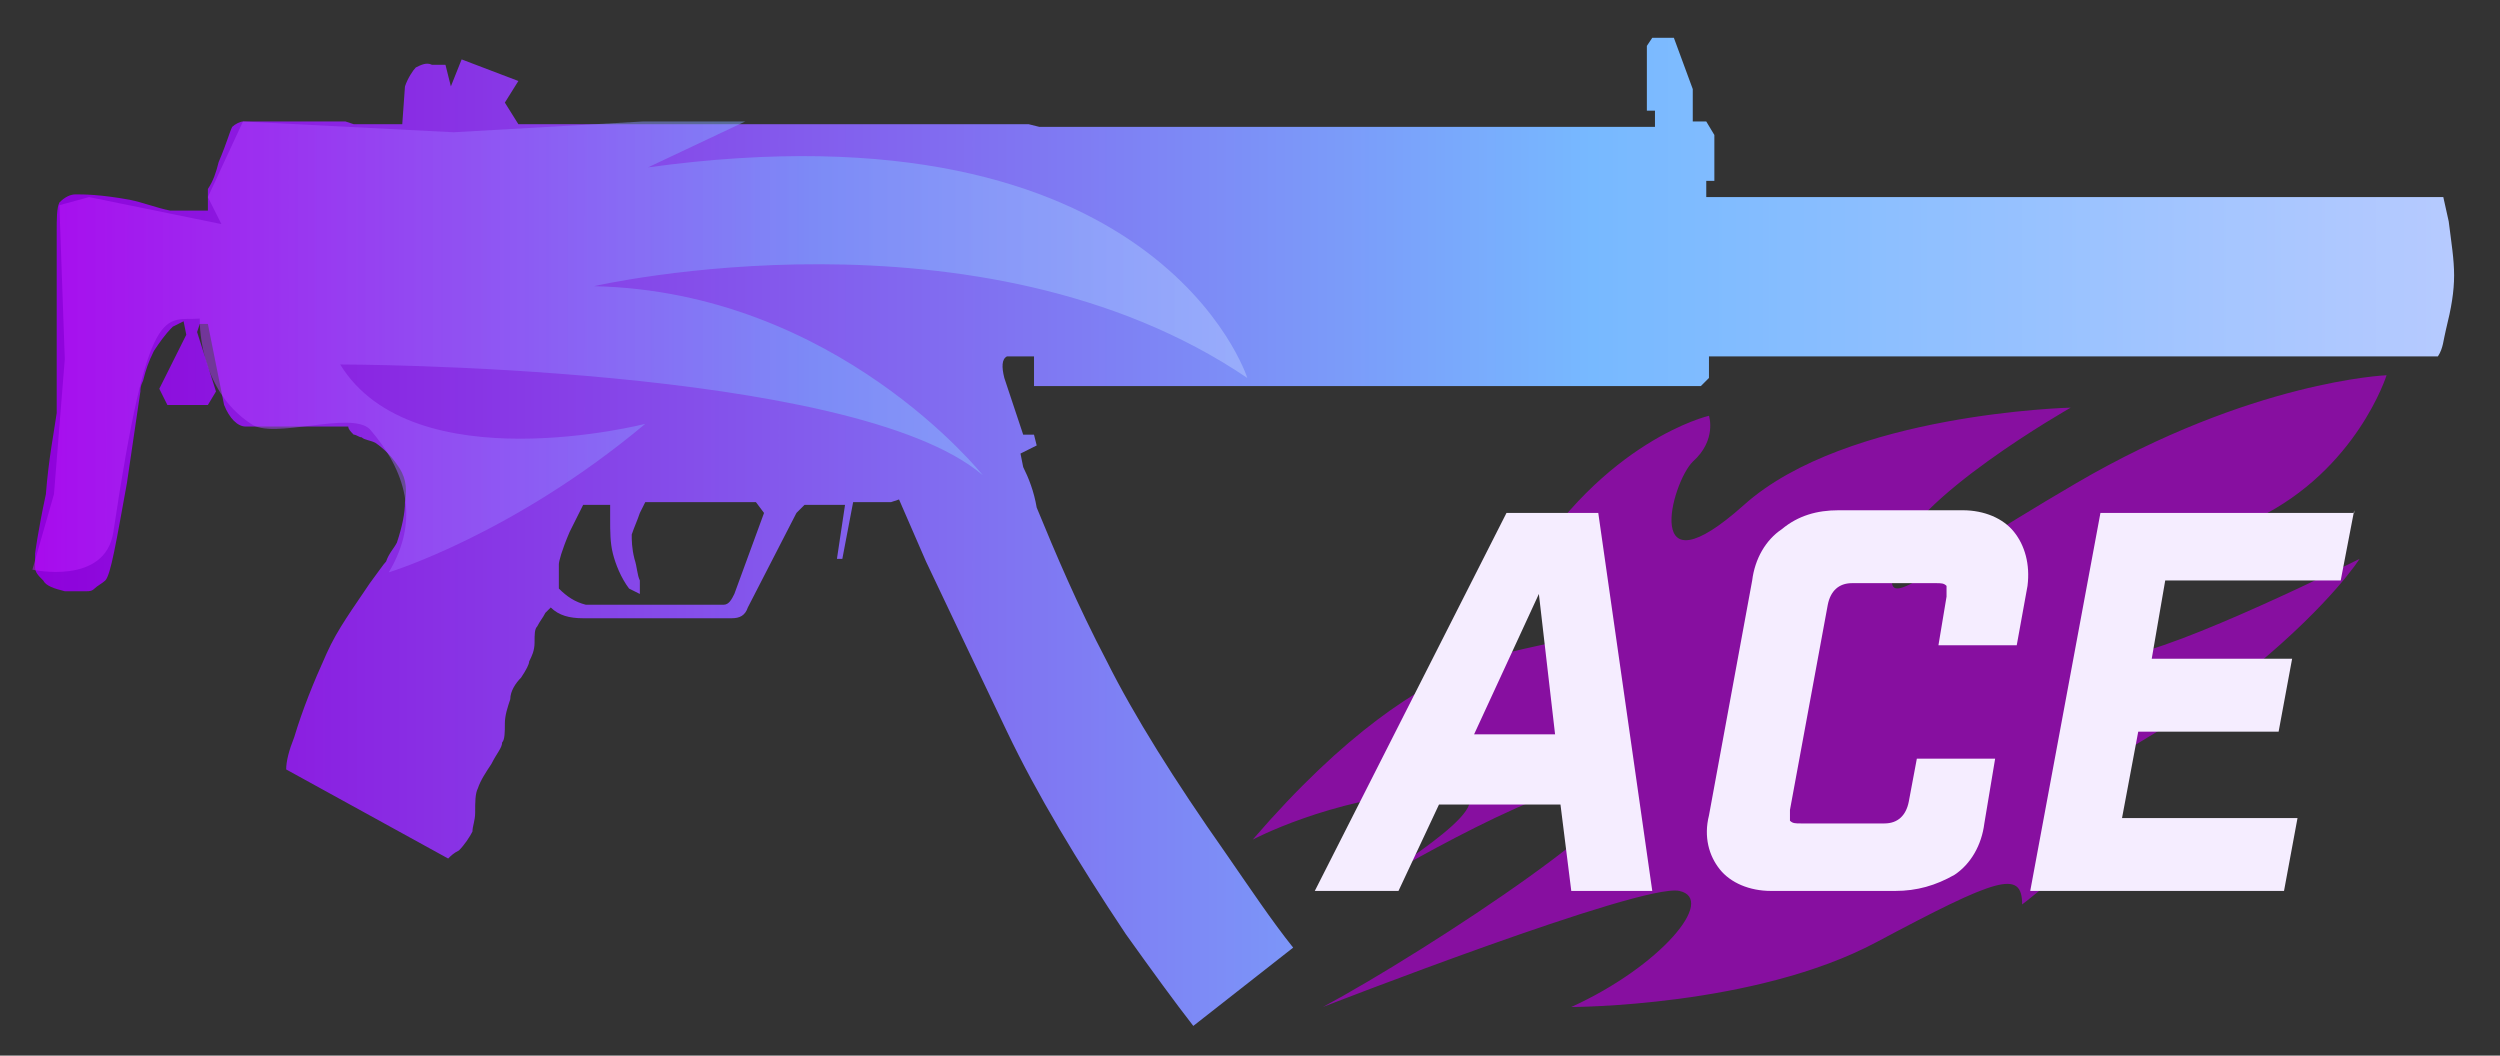 <?xml version="1.0" encoding="utf-8"?>
<!-- Generator: Adobe Illustrator 16.0.0, SVG Export Plug-In . SVG Version: 6.00 Build 0)  -->
<!DOCTYPE svg PUBLIC "-//W3C//DTD SVG 1.0//EN" "http://www.w3.org/TR/2001/REC-SVG-20010904/DTD/svg10.dtd">
<svg version="1.0" id="Layer_1" xmlns="http://www.w3.org/2000/svg" xmlns:xlink="http://www.w3.org/1999/xlink" x="0px" y="0px"
	 width="92.6px" height="39.1px" viewBox="0 0 92.6 39.1" enable-background="new 0 0 92.6 39.1" xml:space="preserve">
<rect x="0" y="0" width="92.6" height="39.1" fill="#333333" stroke="none"/>
<linearGradient id="SVGID_1_" gradientUnits="userSpaceOnUse" x1="376.149" y1="-259.2" x2="465.748" y2="-259.2" gradientTransform="matrix(1 0 0 -1 -374.96 -239.5)">
	<stop  offset="0" style="stop-color:#8F00DB"/>
	<stop  offset="0.645" style="stop-color:#77B9FF"/>
	<stop  offset="1" style="stop-color:#B6CAFF"/>
</linearGradient>
<path fill="url(#SVGID_1_)" d="M90.9,10.2c0,0.6-0.1,1.199-0.3,2c-0.1,0.399-0.1,0.699-0.3,1h-27V14L63,14.3H38.3v-1.1h-1
	c-0.2,0.1-0.2,0.399-0.1,0.8l0.699,2.1h0.4l0.1,0.4l-0.6,0.3l0.1,0.5c0.2,0.4,0.4,0.9,0.5,1.5c0.7,1.7,1.5,3.6,2.601,5.7
	c1,2,2.5,4.399,4.399,7.1c0.9,1.3,1.7,2.5,2.5,3.5L44.2,38c-0.7-0.9-1.5-2-2.5-3.4c-1.801-2.7-3.301-5.2-4.4-7.5s-2.1-4.399-3-6.3
	l-1-2.3L33,18.6h-1.4L31.2,20.7H31l0.3-2h-1.5L29.5,19l-1.8,3.5C27.6,22.8,27.4,22.9,27.1,22.9h-5.5c-0.5,0-0.899-0.1-1.2-0.399
	L20.2,22.7C20.1,22.9,20,23,19.9,23.2c-0.1,0.1-0.1,0.3-0.1,0.6s-0.1,0.5-0.2,0.7c0,0.1-0.1,0.3-0.3,0.6c-0.2,0.2-0.4,0.5-0.4,0.8
	C18.8,26.2,18.7,26.5,18.7,26.8s0,0.6-0.101,0.7c0,0.2-0.2,0.399-0.399,0.8c-0.2,0.3-0.4,0.6-0.5,0.9C17.6,29.4,17.6,29.7,17.6,30.1
	c0,0.3-0.1,0.5-0.1,0.7C17.4,31,17.2,31.3,17,31.5c-0.2,0.1-0.3,0.2-0.4,0.3l-6-3.3c0-0.3,0.101-0.7,0.3-1.2c0.301-1,0.7-2,1.2-3.1
	c0.4-0.9,1-1.7,1.601-2.601c0.3-0.399,0.5-0.7,0.6-0.8c0.1-0.3,0.3-0.5,0.4-0.7C14.9,19.5,15,19,15,18.6c0.1-0.6,0-1-0.3-1.399
	C14.5,16.9,14.2,16.6,13.9,16.4C13.7,16.3,13.5,16.3,13.4,16.2c-0.1,0-0.199-0.101-0.3-0.101c-0.1-0.1-0.2-0.2-0.2-0.3H9.1
	c-0.3,0-0.6-0.3-0.8-0.8l-0.6-3H7.4l-0.1,0.3L8,14.5L7.7,15H6.2L5.9,14.4l1-2l-0.1-0.5l-0.4,0.2C6.1,12.4,5.9,12.7,5.7,13
	C5.5,13.4,5.4,13.7,5.3,14.1c-0.1,0.2-0.1,0.3-0.1,0.4L4.7,17.9C4.3,20.1,4.1,21.3,3.9,21.5c-0.1,0.1-0.3,0.2-0.399,0.3
	c-0.101,0.1-0.2,0.1-0.3,0.1c-0.2,0-0.5,0-0.801,0C2,21.8,1.7,21.7,1.6,21.5c-0.2-0.2-0.3-0.3-0.3-0.5c0-0.101,0-0.2,0-0.5
	c0,0,0.1-0.8,0.4-2.2C1.8,17,2,16,2.1,15.3c0-0.4,0-1.8,0-4V8.6c0-0.5,0-0.899,0.101-1.1C2.4,7.3,2.6,7.2,2.8,7.2
	c0.3,0,0.9,0,2,0.199C5.3,7.5,5.8,7.7,6.3,7.8h1.4V7C7.9,6.7,8,6.4,8.1,6C8.4,5.3,8.5,4.9,8.6,4.7C8.7,4.6,8.9,4.5,9,4.5
	c0.1,0,0.1,0,0.1,0h3.7l0.3,0.1h1.8L15,3.2C15.1,2.9,15.3,2.6,15.4,2.5C15.6,2.4,15.8,2.3,16,2.4c0.2,0,0.399,0,0.5,0L16.7,3.2
	l0.399-1L19.2,3l-0.5,0.8l0.5,0.8H38.1L38.5,4.7h22.8V4.1H61V1.7L61.2,1.4H62l0.7,1.9v1.2h0.5L63.5,5v1.7h-0.3v0.6h27.3l0.2,0.9
	C90.8,9,90.9,9.6,90.9,10.2z M28.3,19L28,18.6H23.9L23.7,19c-0.101,0.3-0.2,0.5-0.301,0.8c0,0.2,0,0.5,0.101,0.9
	c0.1,0.3,0.1,0.6,0.2,0.8V22l-0.4-0.2c-0.3-0.4-0.5-0.9-0.6-1.3C22.6,20.1,22.6,19.7,22.6,19.2v-0.5h-1l-0.5,1
	C20.8,20.4,20.7,20.8,20.7,20.9c0,0.2,0,0.5,0,0.9c0.3,0.3,0.6,0.5,1,0.6h5.1c0.2,0,0.3-0.199,0.4-0.399L28.3,19z"/>
<linearGradient id="SVGID_2_" gradientUnits="userSpaceOnUse" x1="-107.089" y1="310.679" x2="-100.311" y2="310.679" gradientTransform="matrix(6.652 0 0 -6.652 713.582 2079.548)">
	<stop  offset="0" style="stop-color:#C216FF"/>
	<stop  offset="0.645" style="stop-color:#77B9FF"/>
	<stop  offset="1" style="stop-color:#B6CAFF"/>
</linearGradient>
<path fill="url(#SVGID_2_)" fill-opacity="0.5" d="M1.2,21.1c0,0,2.699,0.601,3-1.399C5.5,11,6.1,11.9,7.4,11.8c0,0-0.1,2.6,1.9,3.9
	c0.8,0.6,3.7-0.5,4.4,0.199C15,17.4,15.6,19.2,14.4,21.2c0,0,4.601-1.4,9.5-5.5c0,0-8.6,2.199-11.3-2.2c0,0,19,0,23.8,4.1
	c0,0-5.399-6.8-14.399-7c0,0,14.3-3.3,24.2,3.4c0,0-3.301-10.4-22.2-7.8l3.6-1.7h-3.8l-7,0.399L9,4.5L7.7,7.3l0.5,1l-4.9-1L2.2,7.6
	L2.4,13.3L2,18.3L1.2,21.1z"/>
<path opacity="0.7" fill="#AC00CF" enable-background="new    " d="M63.3,15.4c0,0-3.9,0.9-6.9,5.9c0,0,2.601,1.3,1.7,2.2
	c-0.899,0.899-4.8-0.4-11.7,7.6c0,0,2.801-1.5,6.601-1.8s-1,2.6-2.101,3.4c0,0,7-4.2,9-3.801c2,0.4-7,6.301-10.899,8.4
	c0,0,11.8-4.6,13.2-4.3c1.399,0.3-0.7,2.8-4,4.3c0,0,6.8,0,11.3-2.4C74,32.5,74.9,32.2,74.9,33.5c0,0,3.9-2.9,2.801-4
	C76.6,28.4,80.6,27.1,83.5,24.7c2.899-2.4,3.899-4,3.899-4s-6.8,3.399-8.8,3.6s1.4-3.3,5-5.1c3.7-1.801,4.8-5.301,4.8-5.301
	s-5,0.2-11.5,4C70.4,21.7,69.7,22.9,70.2,20.7c0.5-2.2,6.5-5.601,6.5-5.601S68.4,15.3,64.6,18.7C60.8,22.1,61.9,17.9,62.7,17.1
	C63.6,16.3,63.3,15.4,63.3,15.4z"/>
<g>
	<path fill="#F5EDFF" d="M53.3,29.8L51.8,33h-3.1l7.1-14h3.4l2,14h-3l-0.4-3.2H53.3z M57,22l-2.4,5.2h3L57,22z"/>
	<path fill="#F5EDFF" d="M65.6,33c-0.8,0-1.5-0.3-1.899-0.8c-0.4-0.5-0.601-1.2-0.4-2l1.6-8.7C65,20.7,65.4,20,66,19.6
		c0.6-0.5,1.3-0.7,2.1-0.7H72.7c0.8,0,1.5,0.301,1.899,0.801c0.4,0.5,0.601,1.199,0.5,2L74.7,23.9h-2.9l0.3-1.8
		c0-0.2,0-0.399,0-0.399C72,21.6,71.9,21.6,71.7,21.6H68.6c-0.5,0-0.8,0.3-0.899,0.8L66.3,30c0,0.2,0,0.399,0,0.399
		c0.1,0.101,0.2,0.101,0.4,0.101h3.1c0.5,0,0.8-0.3,0.9-0.8L71,28.1H73.9L73.5,30.5C73.4,31.3,73,32,72.4,32.4
		C71.7,32.8,71,33,70.2,33H65.6z"/>
	<path fill="#F5EDFF" d="M87.2,18.9L86.7,21.5h-6.5L79.7,24.4H84.9l-0.5,2.7H79.2L78.6,30.3h6.5L84.6,33H75.2l2.6-14h9.4V18.9z"/>
</g>
</svg>
